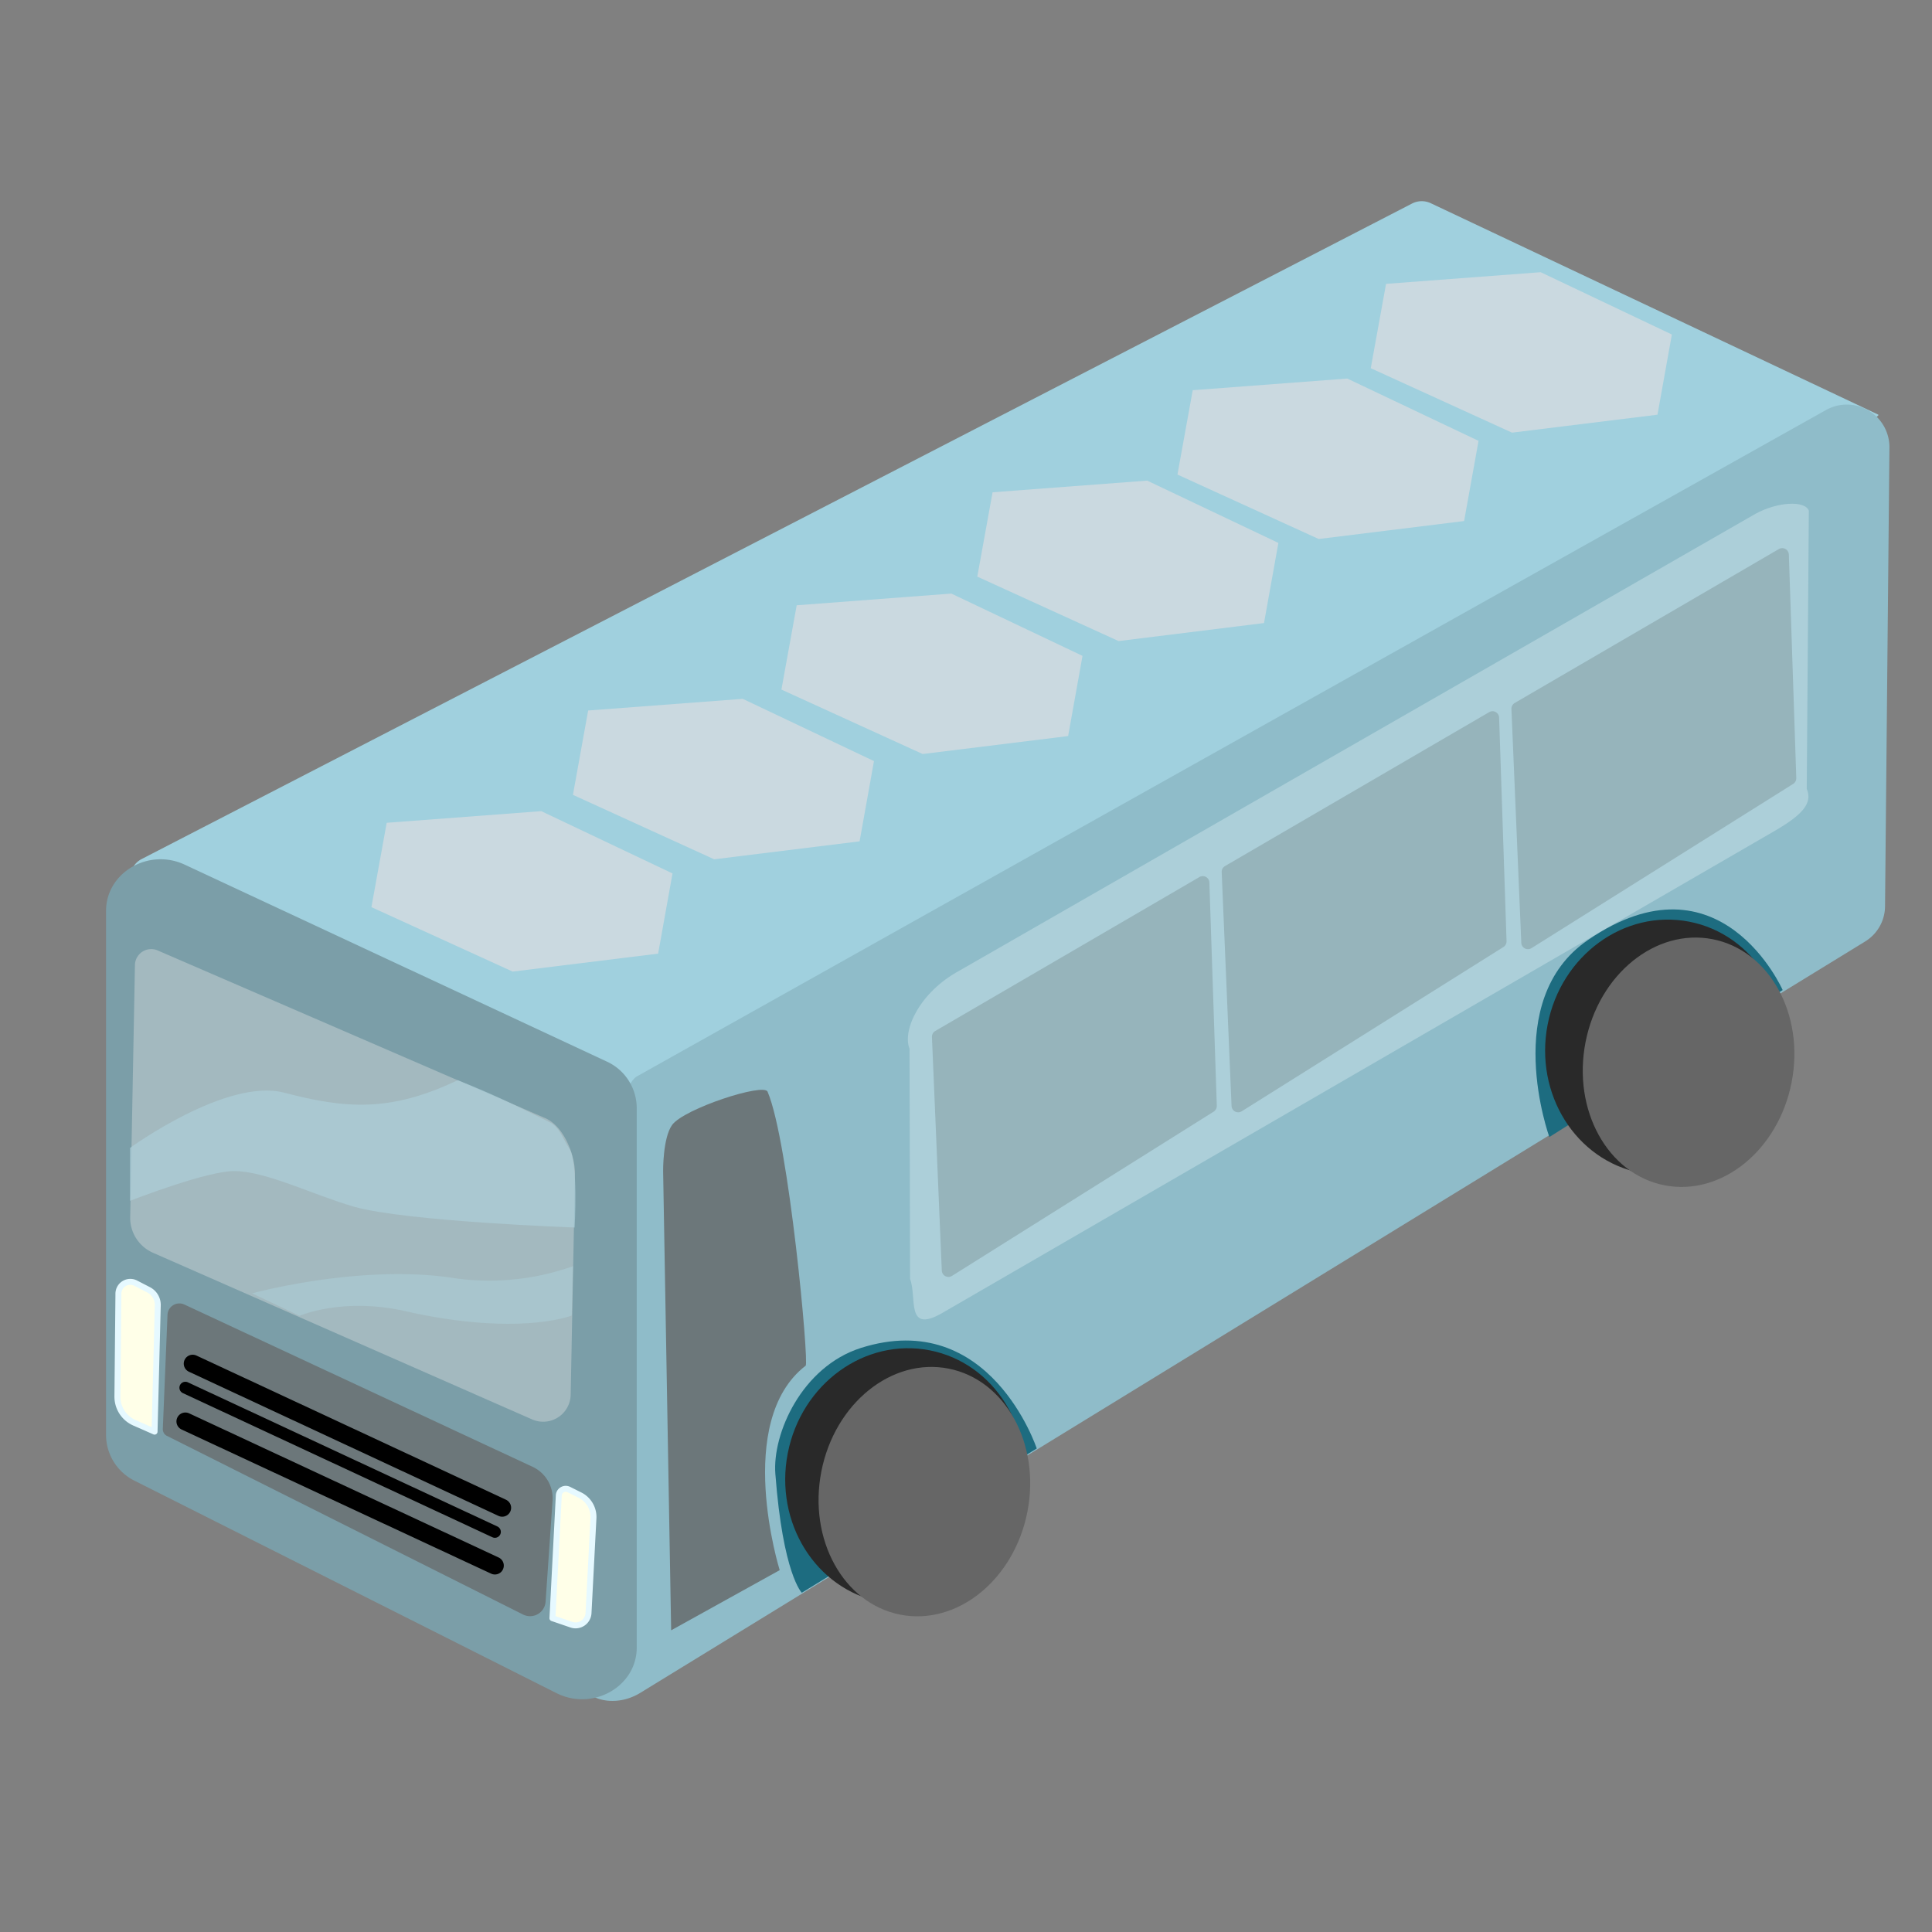 <svg xmlns="http://www.w3.org/2000/svg" width="325" height="325" viewBox="0 0 325 325"><rect x="0" y="0" width="325" height="325" fill="#808080" stroke="none"/><g id="Layer_10" data-name="Layer 10"><path d="M23.82,144.51,237.55,34.23a3.57,3.57,0,0,1,3.23,0l75.16,35.51c.47.24-2.7,1.64-3.16,1.9L104.48,192.38a3.53,3.53,0,0,1-3.46.05L23.77,150.8A3.56,3.56,0,0,1,23.82,144.51Z" style="fill:#a0d0de"/><path d="M107.12,181.08,307,69.07a7.17,7.17,0,0,1,10.84,6.1l-.74,77.34a7,7,0,0,1-3.37,5.88l-206,126.37c-4.79,2.94-11,1-11-4.48l6.15-86.9C102.86,190.91,105,182.34,107.12,181.08Z" style="fill:#8fbcc9"/><path d="M304.28,85.89l-.35,46.8c1,2.4-.62,4.33-5.54,7.17l-139.87,81c-6.26,3.62-4.22-2.66-5.43-5.71L153,176.42c-1.25-3.16,1.74-9.54,8.43-13.16l133.9-76.84C299,84.42,303.58,84.15,304.28,85.89Z" style="fill:#accfd9"/><path d="M260.63,191.27s-8.32-23,6.49-33.14c22.32-15.31,32.76,8.42,32.76,8.42" style="fill:#1d6c80"/><path d="M134.88,267.93s-3.17-3.09-4.45-20c-.52-6.76,4.44-18,14.39-21.18,21.74-6.88,29.58,16.92,29.58,16.92" style="fill:#1d6c80"/><ellipse cx="152.25" cy="248.29" rx="21.56" ry="20.11" transform="translate(-120.63 350.1) rotate(-78.94)" style="fill:#292929"/><ellipse cx="155.49" cy="250.9" rx="21.09" ry="17.66" transform="translate(-120.57 355.39) rotate(-78.94)" style="fill:#666"/><ellipse cx="280.8" cy="176.07" rx="21.56" ry="20.11" transform="matrix(0.19, -0.98, 0.98, 0.19, 54.15, 417.9)" style="fill:#292929"/><ellipse cx="284.04" cy="178.67" rx="21.09" ry="17.66" transform="translate(54.21 423.18) rotate(-78.94)" style="fill:#666"/><path d="M17.84,241.47V153.23c0-6.43,7.13-10.62,13.23-7.78L102,178.54a8.63,8.63,0,0,1,5.11,7.77v90.85c0,6.55-7.38,10.73-13.49,7.66L22.7,249.12A8.62,8.62,0,0,1,17.84,241.47Z" style="fill:#7b9ea8"/><path d="M112.9,274.25,111.55,197s-.06-5.58,1.51-7.76c2-2.74,15.41-7.11,16.06-5.6,3.58,8.37,7,45.63,6.41,46.09-12.17,9.41-4.37,34.4-4.37,34.4Z" style="fill:#6c777a"/><polygon points="91.05 136.45 113.13 146.93 110.71 160.42 86.24 163.44 62.48 152.6 65.05 138.41 91.05 136.45" style="fill:#cad9e0"/><polygon points="124.95 117.56 147.02 128.03 144.6 141.53 120.14 144.55 96.38 133.71 98.94 119.52 124.95 117.56" style="fill:#cad9e0"/><polygon points="160.03 99.85 182.1 110.33 179.68 123.82 155.21 126.84 131.45 116 134.02 101.82 160.03 99.85" style="fill:#cad9e0"/><polygon points="192.98 80.85 215.05 91.33 212.63 104.81 188.17 107.84 164.4 97 166.97 82.81 192.98 80.85" style="fill:#cad9e0"/><polygon points="226.64 63.68 248.72 74.16 246.29 87.65 221.83 90.67 198.07 79.83 200.64 65.64 226.64 63.68" style="fill:#cad9e0"/><polygon points="259.17 45.79 281.24 56.27 278.82 69.76 254.35 72.78 230.59 61.94 233.16 47.75 259.17 45.79" style="fill:#cad9e0"/><path d="M28,241.5,88,271.6a2.62,2.62,0,0,0,3.78-2.16l1.17-17a5.83,5.83,0,0,0-3.35-5.69L31,219.44a2,2,0,0,0-2.82,1.71l-.79,19.19A1.26,1.26,0,0,0,28,241.5Z" style="fill:#6c777a"/><line x1="32.41" y1="229.39" x2="84.48" y2="253.64" style="fill:#6c777a;stroke:#000;stroke-linecap:round;stroke-linejoin:round;stroke-width:3px"/><line x1="31.18" y1="239.11" x2="83.25" y2="263.36" style="fill:#6c777a;stroke:#000;stroke-linecap:round;stroke-linejoin:round;stroke-width:3px"/><line x1="31.18" y1="233.44" x2="83.25" y2="257.69" style="fill:#6c777a;stroke:#000;stroke-linecap:round;stroke-miterlimit:10;stroke-width:2px"/><path d="M19.92,217.7l-.17,17.21a4.8,4.8,0,0,0,2.88,4.44L26,240.83l.54-21.22A2.85,2.85,0,0,0,25.05,217l-2.15-1.11A2,2,0,0,0,19.92,217.7Z" style="fill:#ffffe8;stroke:#e6f9ff;stroke-linecap:round;stroke-linejoin:round"/><path d="M99.83,255.41,99,271.35a2.18,2.18,0,0,1-2.89,1.95l-3.18-1.09L94,251.57a1.17,1.17,0,0,1,1.69-1l1.82.91A4.12,4.12,0,0,1,99.83,255.41Z" style="fill:#ffffe8;stroke:#e6f9ff;stroke-linecap:round;stroke-linejoin:round"/><path d="M158.43,213.75l-1.66-39.32a1.14,1.14,0,0,1,.56-1l44.43-25.89a1.11,1.11,0,0,1,1.68.93L204.69,186a1.14,1.14,0,0,1-.53,1l-44,27.62A1.12,1.12,0,0,1,158.43,213.75Z" style="fill:#8aa4ab;opacity:0.639"/><path d="M207.17,186l-1.66-39.31a1.14,1.14,0,0,1,.56-1L250.5,119.8a1.11,1.11,0,0,1,1.68.93l1.25,37.58a1.13,1.13,0,0,1-.53,1l-44,27.62A1.12,1.12,0,0,1,207.17,186Z" style="fill:#8aa4ab;opacity:0.639"/><path d="M255.91,158.56l-1.66-39.31a1.14,1.14,0,0,1,.56-1l44.43-25.89a1.12,1.12,0,0,1,1.68.93l1.25,37.58a1.13,1.13,0,0,1-.53,1l-44,27.62A1.12,1.12,0,0,1,255.91,158.56Z" style="fill:#8aa4ab;opacity:0.639"/><path d="M22.7,162.29l-.8,42.46a6.42,6.42,0,0,0,3.86,6l63.7,28A4.63,4.63,0,0,0,96,234.6l.72-37c.06-3.4-2-8.42-5.27-9.62l-65-28.13A2.74,2.74,0,0,0,22.7,162.29Z" style="fill:#e8e8e8;opacity:0.369"/><path d="M42.41,217.57s18.49-5.08,34.28-2.52A42.06,42.06,0,0,0,96.38,213l-.21,8.3s-8.91,3.57-28-.74c-10.57-2.38-17.78.79-17.78.79Z" style="fill:#accfd9;opacity:0.541"/><path d="M77,181.71c-11.46,5.47-19,4.76-29.19,2.1-9.68-2.54-25.94,9.29-25.94,9.29V202s13-5.07,17.56-5c5.31,0,13.39,4.06,20.15,6,8.87,2.49,37.08,3.49,37.08,3.49s.64-11.08-.9-13.3c-1.06-1.55-1.56-3.58-3.35-4.44C85.88,185.5,82.4,183.86,77,181.71Z" style="fill:#accfd9;opacity:0.702"/></g></svg>